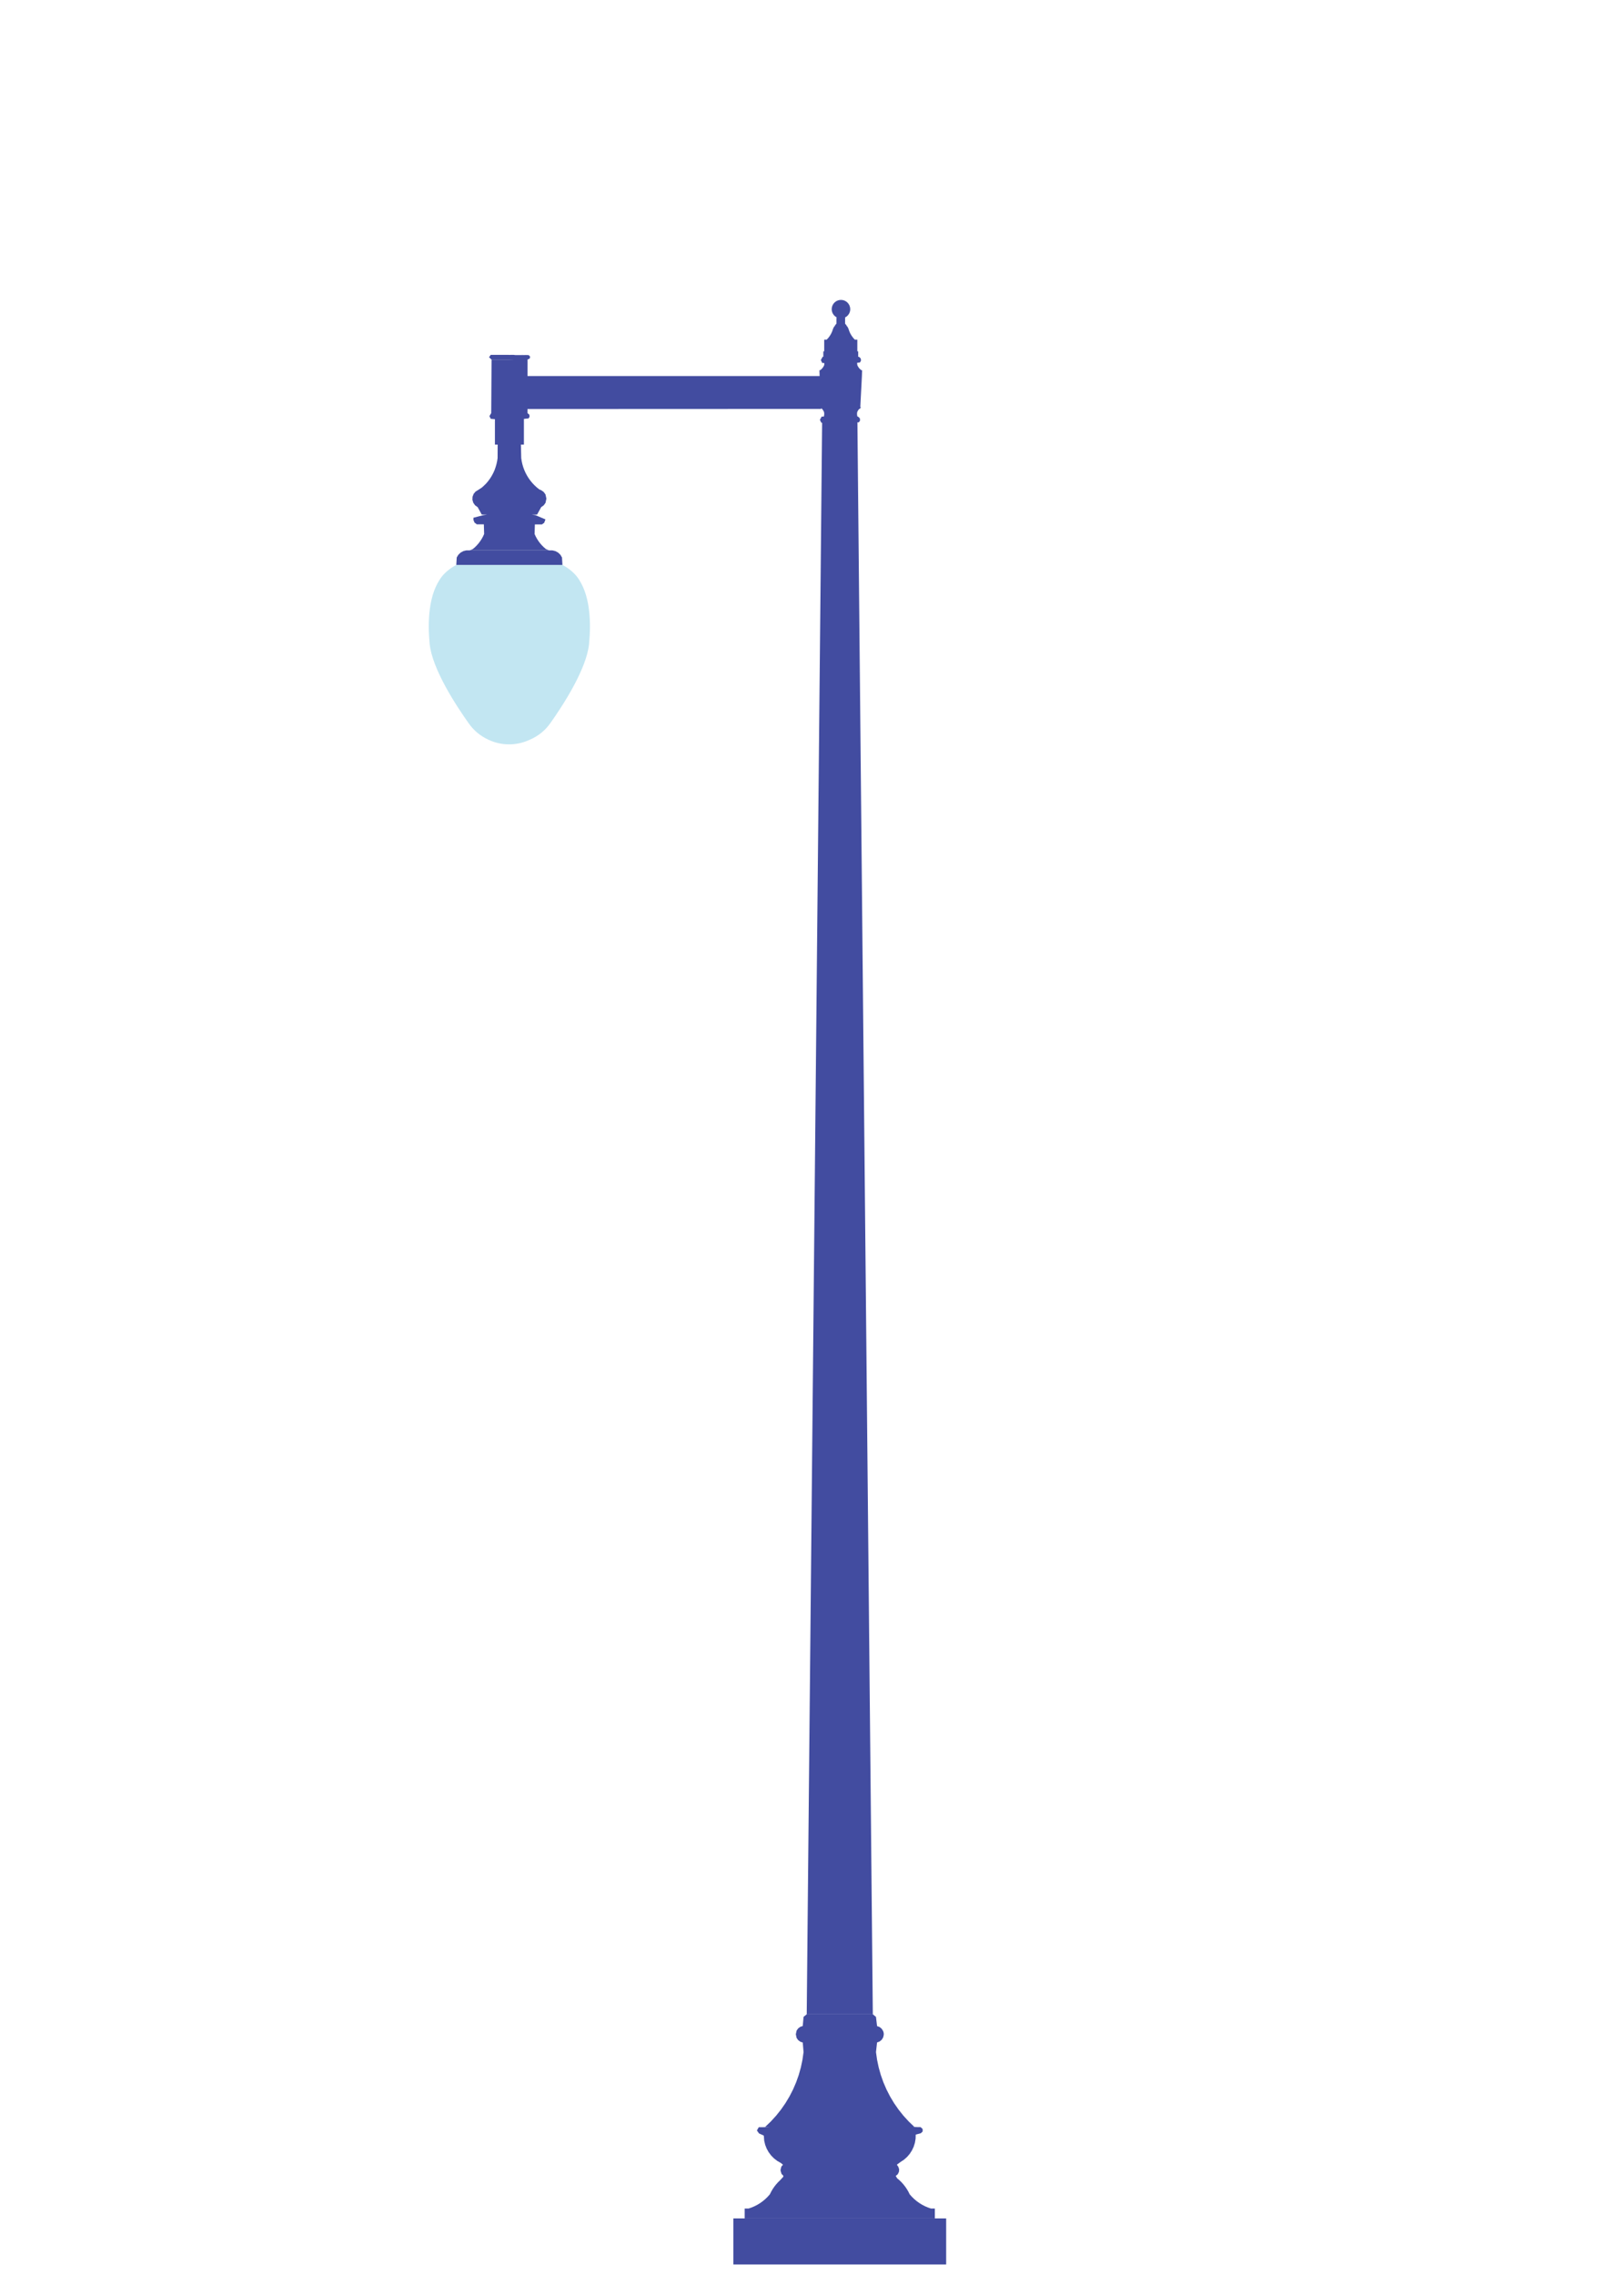 <?xml version="1.0" encoding="UTF-8" standalone="no"?>
<!DOCTYPE svg PUBLIC "-//W3C//DTD SVG 1.1//EN" "http://www.w3.org/Graphics/SVG/1.1/DTD/svg11.dtd">
<svg width="100%" height="100%" viewBox="0 0 390 546" version="1.1" xmlns="http://www.w3.org/2000/svg" xmlns:xlink="http://www.w3.org/1999/xlink" xml:space="preserve" xmlns:serif="http://www.serif.com/" style="fill-rule:evenodd;clip-rule:evenodd;stroke-linejoin:round;stroke-miterlimit:2;">
    <g id="Artboard1" transform="matrix(0.946,0,0,0.938,145.409,113.561)">
        <rect x="-153.737" y="-121.106" width="411.378" height="581.315" style="fill:none;"/>
        <clipPath id="_clip1">
            <rect x="-153.737" y="-121.106" width="411.378" height="581.315"/>
        </clipPath>
        <g clip-path="url(#_clip1)">
            <g transform="matrix(1.057,0,0,1.066,-334.39,-6611.31)">
                <g id="lamppost-left">
                    <g id="post">
                        <g>
                            <g transform="matrix(1,0,0,1,298.252,6225.47)">
                                <path d="M0,40.456C1.937,39.617 3.607,38.274 4.828,36.553C7.9,32.226 13.555,23.541 14.163,17.466C14.655,12.288 14.506,5.413 11.121,1.188C10.217,0.119 9.013,-0.822 7.765,-1.455C7.527,-1.505 6.329,-1.42 6.057,-1.456C2.627,-1.458 -1.544,-1.454 -4.983,-1.455C-8.423,-1.45 -12.591,-1.459 -16.023,-1.455C-16.286,-1.405 -17.474,-1.492 -17.731,-1.455C-18.978,-0.821 -20.184,0.118 -21.087,1.188C-24.474,5.414 -24.62,12.286 -24.129,17.466C-23.5,23.593 -17.717,32.392 -14.662,36.668C-13.497,38.299 -11.934,39.592 -10.116,40.435L-9.921,40.526C-6.924,41.916 -3.475,41.961 -0.443,40.648L0,40.456Z" style="fill:rgb(194,230,242);fill-rule:nonzero;"/>
                            </g>
                            <g transform="matrix(1,0,0,1,368.954,6571.62)">
                                <path d="M0,-382.166L0,-382.11L-0.008,-382.113L-0.047,-382.138L-0.084,-382.166L0,-382.166ZM0.032,-382.088L0.018,-382.088L0.032,-382.088ZM0.674,-382.307L0.674,-382.268L0.673,-382.233L0.673,-382.198L0.62,-382.198L0.593,-382.233L0.567,-382.268L0.543,-382.307L0.674,-382.307ZM0.649,-382.166L0.673,-382.166L0.673,-382.145L0.649,-382.166ZM0.679,-382.138L0.71,-382.113L0.743,-382.088L0.773,-382.071L0.743,-382.088L0.673,-382.088L0.673,-382.138L0.679,-382.138ZM1.551,-382.307L1.551,-382.258L1.563,-382.233L1.582,-382.198L1.55,-382.198L1.551,-382.233L1.551,-382.258L1.545,-382.268L1.528,-382.307L1.551,-382.307ZM1.624,-382.138L1.646,-382.113L1.669,-382.088L1.693,-382.071L1.714,-382.057L1.693,-382.071L1.55,-382.088L1.55,-382.166L1.603,-382.166L1.624,-382.138ZM2.571,-382.088L2.572,-382.113L2.572,-382.166L2.714,-382.166L2.725,-382.138L2.736,-382.113L2.748,-382.088L2.761,-382.071L2.773,-382.053L2.571,-382.071L2.571,-382.088ZM2.572,-382.198L2.572,-382.307L2.676,-382.307L2.684,-382.268L2.693,-382.233L2.703,-382.198L2.572,-382.198ZM3.668,-382.043L3.668,-382.166L3.906,-382.166L3.906,-382.043L3.668,-382.043ZM3.668,-382.198L3.668,-382.307L3.906,-382.307L3.906,-382.198L3.668,-382.198ZM4.764,-382.029L5.014,-382.032L5,-382.025L4.904,-382.025L4.764,-382.029L3.906,-382.029L3.863,-382.032L3.906,-382.029L4.764,-382.029ZM7.134,-382.138L7.164,-382.166L7.336,-382.166L7.336,-382.138L7.337,-382.113L7.102,-382.113L7.134,-382.138ZM7.22,-382.233L7.246,-382.268L7.27,-382.307L7.335,-382.307L7.336,-382.268L7.336,-382.198L7.193,-382.198L7.22,-382.233ZM-4.268,0.257L11.605,0.257L7.904,-382.021L7.76,-382.021L7.567,-382.025L7.522,-382.021L7.337,-382.021L6.895,-382.025L6.859,-382.021L6.664,-382.021L6.02,-382.025L5.994,-382.021L5.865,-382.021L5.994,-382.021L6.02,-382.025L6.664,-382.021L6.664,-382.025L6.664,-382.021L6.859,-382.021L6.895,-382.025L7.337,-382.021L7.337,-382.025L7.337,-382.021L7.522,-382.021L7.567,-382.025L7.611,-382.032L7.655,-382.043L7.698,-382.053L7.74,-382.071L7.76,-382.081L7.76,-382.138L7.759,-382.166L7.896,-382.166L7.932,-382.198L7.759,-382.198L7.759,-382.268L7.758,-382.307L8.025,-382.307L8.052,-382.349L7.758,-382.349L7.758,-382.392L7.335,-382.392L7.335,-382.349L7.292,-382.349L7.312,-382.392L7.325,-382.423L6.661,-382.423L6.662,-382.392L6.314,-382.392L6.323,-382.423L5.785,-382.423L5.785,-382.392L5.153,-382.392L5.157,-382.423L4.764,-382.423L4.764,-382.392L3.906,-382.392L3.906,-382.349L3.668,-382.349L3.668,-382.423L2.655,-382.423L2.667,-382.349L2.572,-382.349L2.572,-382.392L1.551,-382.392L1.551,-382.349L1.513,-382.349L1.498,-382.392L1.489,-382.423L0.674,-382.423L0.674,-382.349L0.521,-382.349L0.501,-382.392L0.488,-382.423L-0.28,-382.423L-0.264,-382.392L-0.239,-382.349L-0.213,-382.307L0.001,-382.307L0.001,-382.268L0,-382.233L0,-382.198L-0.119,-382.198L-0.152,-382.233L-0.184,-382.268L-0.423,-382.268L-0.423,-382.198L-0.583,-382.198L-0.544,-382.166L-0.423,-382.166L-0.423,-382.138L-0.424,-382.113L-0.423,-382.092L-0.46,-382.113L-0.568,-382.113L-0.568,-382.088L-4.268,0.257Z" style="fill:rgb(66,76,160);fill-rule:nonzero;"/>
                            </g>
                            <g transform="matrix(1,0,0,1,397.302,6631.93)">
                                <rect x="-50.232" y="-11.053" width="51.103" height="11.053" style="fill:rgb(66,76,160);fill-rule:nonzero;"/>
                            </g>
                            <g transform="matrix(1,0,0,1,352.845,6571.88)">
                                <path d="M-3.059,48.994L42.612,48.994L42.612,46.626L41.676,46.626L40.94,46.371L40.225,46.063L39.534,45.704L38.871,45.295L38.24,44.839L37.643,44.338L37.085,43.795L36.568,43.212L36.253,42.58L35.896,41.97L35.499,41.386L35.063,40.83L34.591,40.304L34.084,39.811L33.546,39.353L33.22,38.809L33.707,38.386L33.99,37.806L34.035,37.215L33.859,36.649L33.488,36.097L34.357,35.461L35.18,34.914L35.923,34.26L36.569,33.511L37.107,32.682L37.528,31.787L37.823,30.843L37.988,29.867L38.017,28.879L39.231,28.56L39.683,28.139L39.684,27.536L39.183,27.08L38.522,27.08L37.073,27.024L37.683,27.024L36.328,25.725L35.063,24.34L33.892,22.874L32.822,21.332L31.856,19.723L31,18.054L30.257,16.331L29.63,14.562L29.122,12.755L28.735,10.919L28.474,9.078L28.732,6.762L29.344,6.533L29.849,6.118L30.195,5.564L30.343,4.927L30.328,4.468L30.195,4.028L29.849,3.474L29.344,3.059L28.732,2.83L28.472,0.624L27.713,0L11.84,0L11.081,0.624L10.885,2.815L10.325,2.998L9.793,3.378L9.412,3.909L9.225,4.796L9.412,5.683L9.793,6.214L10.325,6.595L10.885,6.777L11.079,9.078L10.817,10.919L10.43,12.755L9.923,14.562L9.296,16.331L8.553,18.054L7.697,19.723L6.731,21.332L5.66,22.874L4.49,24.34L3.224,25.725L1.87,27.023L1.292,27.023L2.933,27.097L0.327,27.097L-0.123,27.883L0.366,28.582L1.537,29.126L1.63,30.358L1.861,31.32L2.219,32.241L2.7,33.106L3.294,33.897L3.99,34.6L4.774,35.202L5.634,35.692L6.14,36.111L5.747,36.555L5.536,37.431L5.783,38.298L6.196,38.72L6.221,38.996L5.468,39.811L4.962,40.304L4.49,40.83L4.054,41.386L3.656,41.97L3.3,42.58L2.984,43.212L2.467,43.795L1.909,44.338L1.313,44.839L0.681,45.295L0.019,45.704L-0.672,46.063L-1.388,46.371L-2.124,46.626L-3.059,46.626L-3.059,48.994Z" style="fill:rgb(66,76,160);fill-rule:nonzero;"/>
                            </g>
                            <g transform="matrix(1,0,0,1,296.215,6173.63)">
                                <path d="M0,-0.046L0.95,0L0.806,-0.018L0.679,-0.021L0.232,-0.046L0,-0.046Z" style="fill:rgb(66,76,160);fill-rule:nonzero;"/>
                            </g>
                            <g transform="matrix(1,0,0,1,289.403,6173.59)">
                                <path d="M0,1.121L0.707,1.128L1.522,1.121L2.576,1.128L3.679,1.128L4.832,1.1L8.131,1.1L8.222,1.114L8.234,1.107L8.721,0.899L8.83,0.596L8.79,0.3L8.419,0.025L8.301,0.039L8.273,0.042L7.973,0.042L7.914,0.039L8.14,0.032L7.429,0.004L7.895,0.039L7.762,0.042L5.274,0.042L4.932,-0.004L4.037,-0.004L4.052,0.011L4.863,0.042L4.052,0.011L3.721,-0.004L2.515,-0.004L1.996,-0.007L0.78,-0.007L0.556,-0.004L0.471,-0.007L-0.098,-0.007L-0.513,-0.004L-0.612,-0.004L-1.014,0.571L-0.409,1.128L-0.314,1.128L0,1.121Z" style="fill:rgb(66,76,160);fill-rule:nonzero;"/>
                            </g>
                            <g transform="matrix(1,0,0,1,282.229,6220.51)">
                                <path d="M-1.708,3.5L23.788,3.5L23.683,1.706L23.298,1.061L22.758,0.539L22.1,0.176L21.37,0L0.71,0L-0.02,0.176L-0.678,0.539L-1.218,1.061L-1.603,1.706L-1.708,3.5Z" style="fill:rgb(66,76,160);fill-rule:nonzero;"/>
                            </g>
                            <g transform="matrix(1,0,0,1,289.305,6191.96)">
                                <path d="M0,-3.016L0.494,-2.971L0.494,-2.969L0,-3.016ZM79.614,-16.434L79.598,-16.436L79.614,-16.434ZM88.506,-14.702L88.351,-14.814L88.205,-14.941L88.068,-15.079L87.94,-15.226L87.823,-15.382L87.718,-15.547L87.623,-15.717L87.541,-15.896L87.517,-16.034L87.501,-16.171L87.494,-16.312L87.497,-16.453L87.5,-16.482L87.946,-16.537L88.105,-16.507L88.391,-16.907L88.406,-17.216L88.33,-17.545L87.911,-17.922L87.758,-17.902L87.743,-17.902L87.743,-19.217L87.53,-19.217L87.53,-22.033L86.931,-22.033L86.639,-22.343L86.371,-22.675L86.128,-23.024L85.911,-23.391L85.722,-23.771L85.562,-24.166L85.48,-24.437L85.379,-24.698L85.258,-24.952L85.118,-25.199L85.065,-25.199L84.913,-25.432L84.961,-25.432L84.786,-25.65L84.596,-25.858L84.596,-27.349L84.576,-27.349C85.316,-27.711 85.83,-28.464 85.83,-29.343C85.83,-30.572 84.834,-31.568 83.605,-31.568C82.375,-31.568 81.379,-30.572 81.379,-29.343C81.379,-28.464 81.893,-27.711 82.634,-27.349L82.515,-27.349L82.515,-25.858L82.324,-25.65L82.15,-25.432L82.198,-25.432L82.045,-25.199L81.992,-25.199L81.853,-24.952L81.732,-24.698L81.63,-24.437L81.548,-24.166L81.388,-23.771L81.199,-23.391L80.983,-23.024L80.74,-22.675L80.471,-22.343L80.179,-22.033L79.58,-22.033L79.58,-19.217L79.367,-19.217L79.367,-17.918L79.205,-17.918L78.774,-17.137L79.102,-16.436L79.201,-16.436L79.614,-16.399L79.616,-16.312L79.609,-16.171L79.594,-16.034L79.569,-15.896L79.487,-15.717L79.393,-15.547L79.287,-15.382L79.17,-15.226L79.043,-15.079L78.906,-14.941L78.76,-14.814L78.604,-14.702L78.43,-14.702L78.477,-13.288L8.326,-13.288L8.331,-17.264L8.32,-17.257L8.229,-17.271L4.93,-17.271L3.776,-17.243L2.674,-17.243L1.62,-17.25L0.804,-17.243L0.098,-17.25L-0.217,-17.243L-0.311,-17.243L-0.393,-4.401L-0.824,-3.672L-0.496,-3.016L-0.397,-3.016L0.494,-2.943L0.495,3.166L1.154,3.166L1.138,6.399L1.027,7.136L0.866,7.862L0.656,8.577L0.411,9.279L0.107,9.959L-0.242,10.615L-0.635,11.249L-1.07,11.852L-1.545,12.427L-2.086,12.966L-2.637,13.47L-3.503,14.037L-4.139,14.425L-4.616,14.993L-4.882,15.687L-4.909,16.427L-4.694,17.14L-4.259,17.742L-3.653,18.172L-2.666,19.96L-2.604,19.963L-2.597,19.96L-2.514,19.963L-2.367,19.96L-1.931,19.963L-1.628,19.96L-1.422,19.963L-2.225,20.083L-4.657,20.714L-4.677,21.204L-4.417,21.863L-3.863,22.3L-2.165,22.3L-2.093,24.622L-2.365,25.214L-2.679,25.785L-3.033,26.335L-3.426,26.857L-3.855,27.347L-4.318,27.809L-4.813,28.232L-5.57,28.552L13.498,28.552L12.741,28.232L12.247,27.809L11.784,27.347L11.355,26.857L10.962,26.335L10.608,25.785L10.294,25.214L10.021,24.622L10.093,22.321L11.791,22.321L12.33,21.93L12.633,21.116L10.194,20.083L9.39,19.963L9.884,19.96L10.311,19.963L10.474,19.96L10.619,19.963L11.606,18.172L12.212,17.742L12.647,17.14L12.857,16.131L12.64,15.127L12.202,14.524L11.593,14.097L11.174,13.935L10.589,13.47L10.038,12.966L9.522,12.427L9.045,11.852L8.607,11.249L8.212,10.615L7.861,9.955L7.555,9.279L7.296,8.577L7.086,7.862L6.925,7.136L6.814,6.399L6.737,3.166L7.458,3.166L7.458,-3.007L8.348,-3.111L8.507,-3.083L8.793,-3.457L8.809,-3.746L8.732,-4.052L8.313,-4.405L8.315,-5.374L78.886,-5.402L78.813,-5.448L78.738,-5.491L78.99,-5.491L79.01,-5.47L79.137,-5.322L79.254,-5.167L79.36,-5.002L79.454,-4.832L79.536,-4.653L79.561,-4.515L79.577,-4.378L79.583,-4.237L79.58,-4.096L79.568,-3.958L79.547,-3.817L79.516,-3.683L79.483,-3.57L78.977,-3.57L78.546,-2.789L78.874,-2.088L78.973,-2.088L81.965,-1.824L79.37,-2.088L82.136,-1.82L84.751,-1.82L87.718,-2.19L87.876,-2.16L88.162,-2.559L88.178,-2.869L88.102,-3.197L87.683,-3.574L87.564,-3.559L87.528,-3.683L87.498,-3.817L87.476,-3.958L87.464,-4.096L87.461,-4.237L87.468,-4.378L87.484,-4.515L87.508,-4.653L87.59,-4.832L87.684,-5.002L87.754,-5.11L87.764,-5.11L87.816,-5.177L87.797,-5.177L87.845,-5.24L87.873,-5.24L87.933,-5.3L87.89,-5.3L87.907,-5.322L88.015,-5.44L88.224,-5.402L88.238,-5.665L88.318,-5.735L88.473,-5.848L88.247,-5.848L88.633,-13.288L88.68,-14.702L88.506,-14.702Z" style="fill:rgb(66,76,160);fill-rule:nonzero;"/>
                            </g>
                        </g>
                    </g>
                </g>
            </g>
        </g>
    </g>
</svg>
